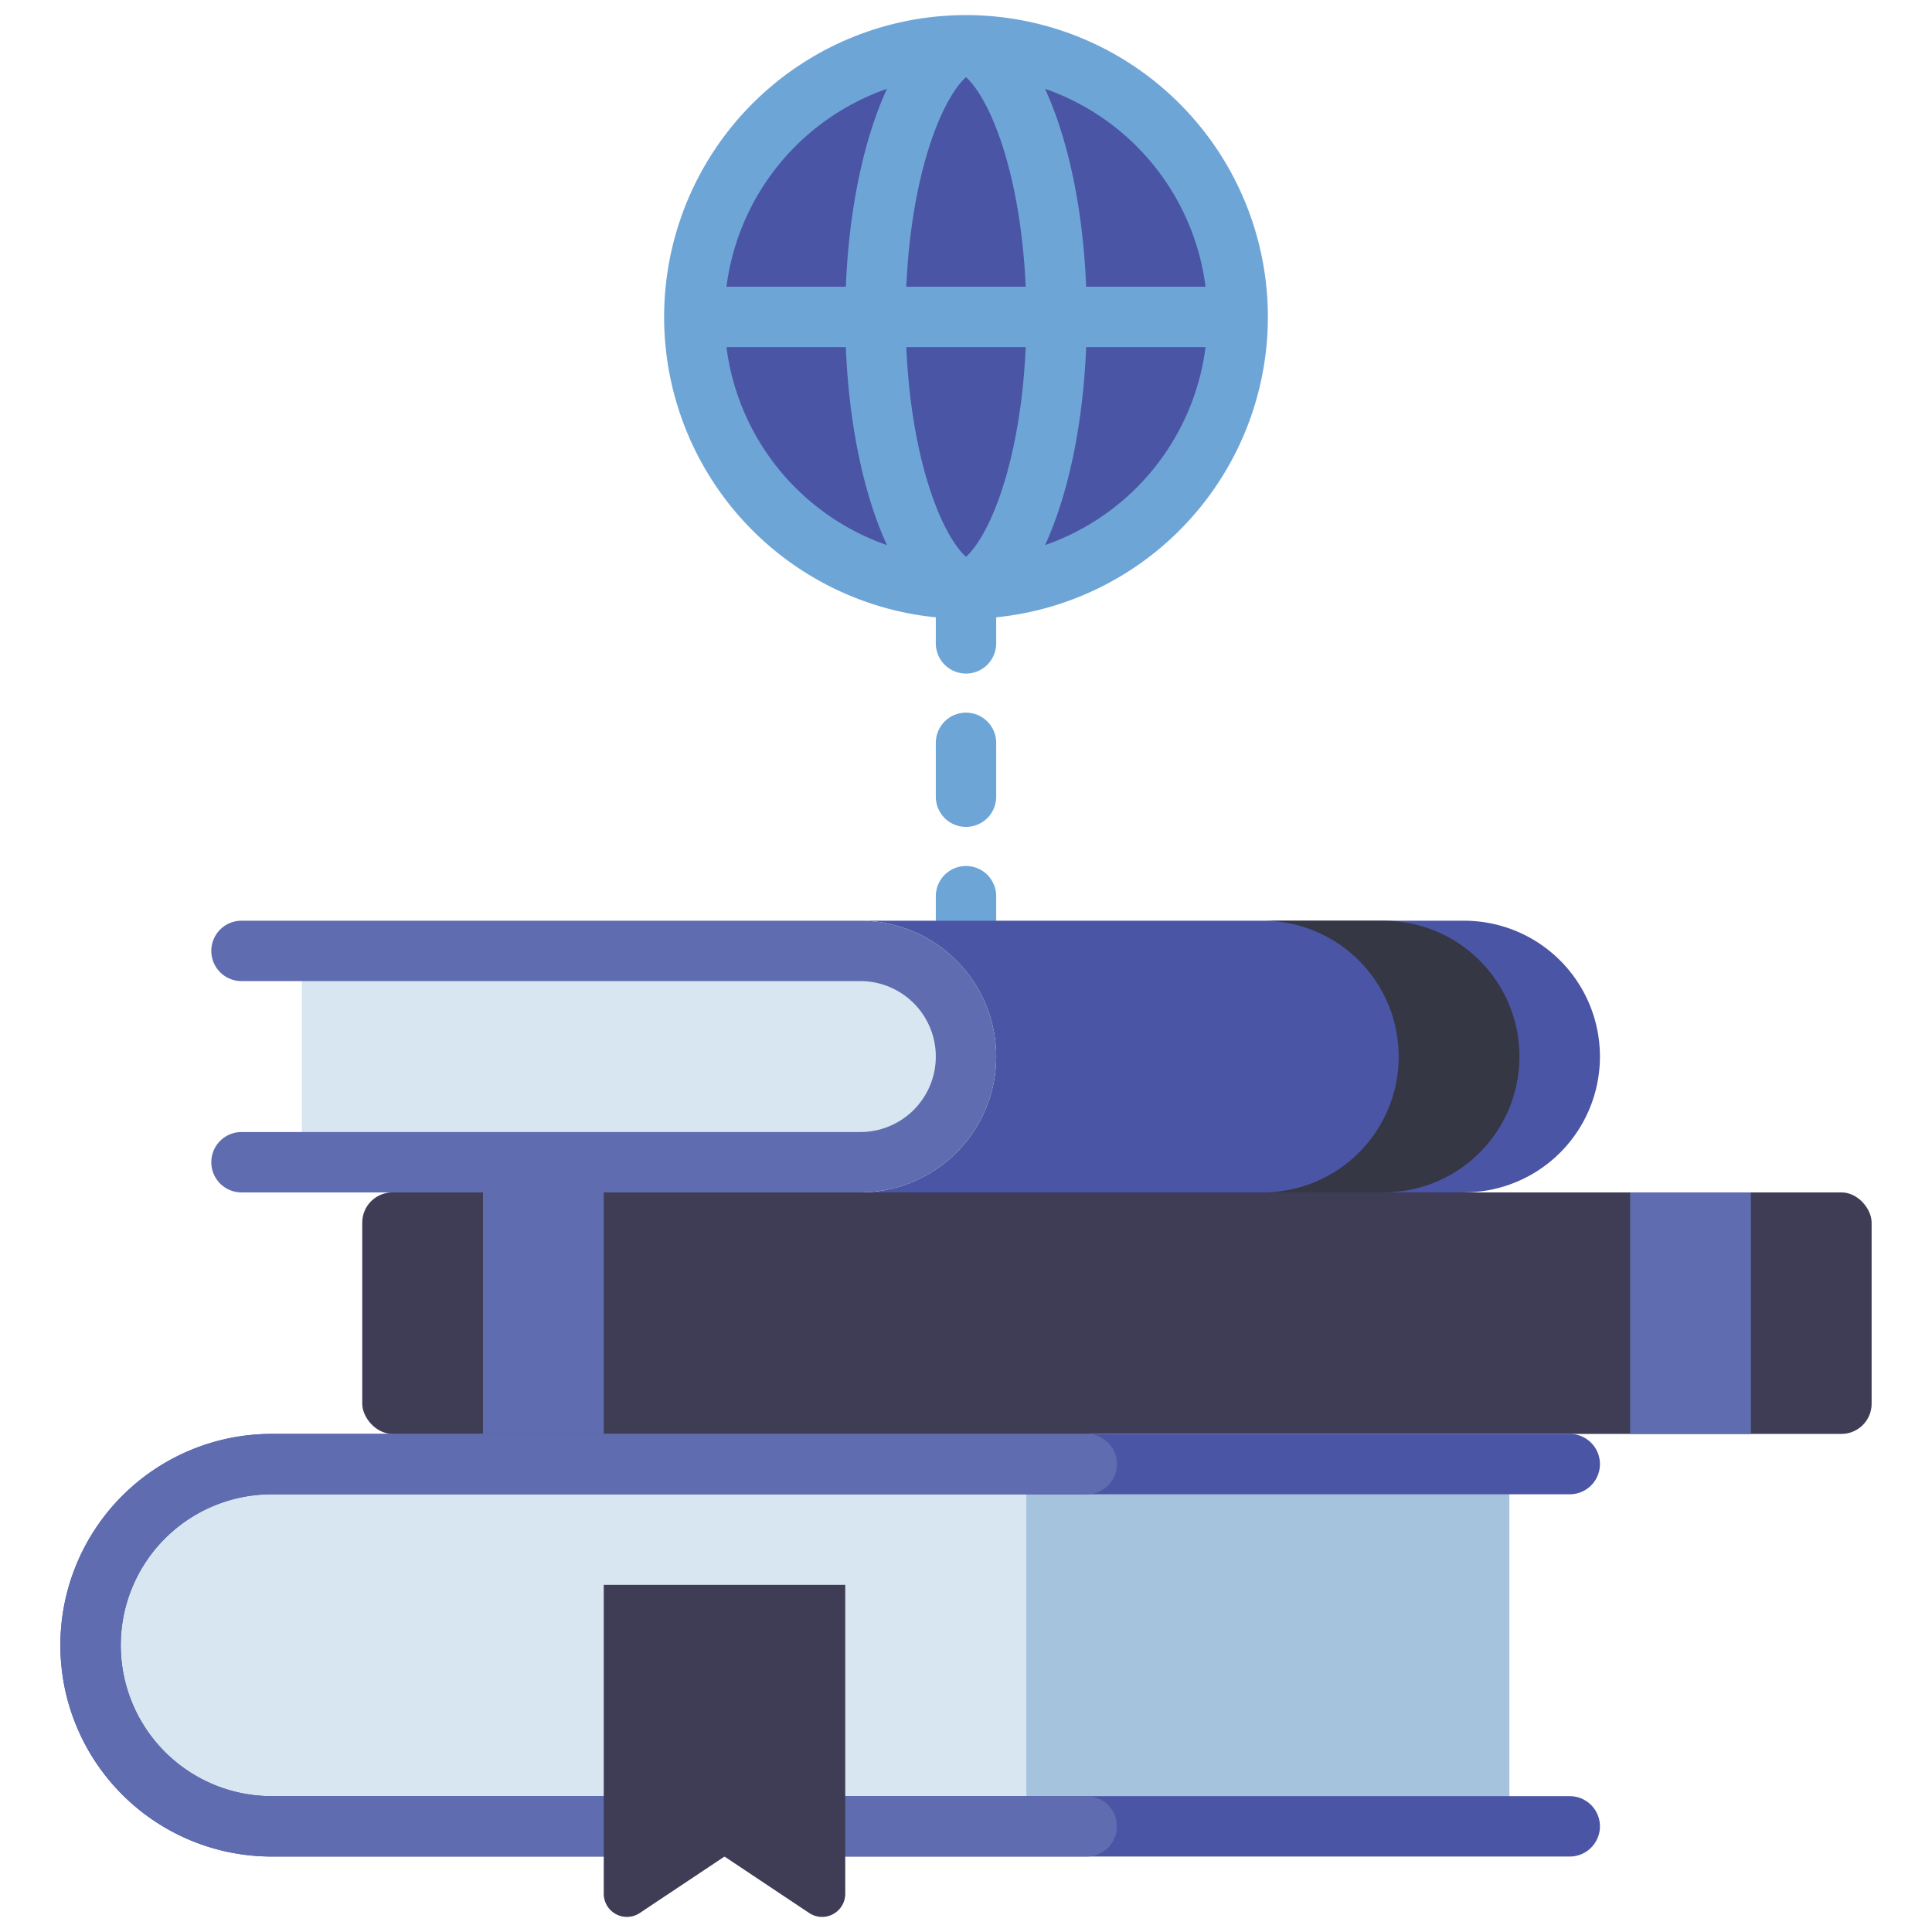<?xml version="1.0"?>
<svg xmlns="http://www.w3.org/2000/svg" xmlns:xlink="http://www.w3.org/1999/xlink" xmlns:svgjs="http://svgjs.com/svgjs" version="1.1" width="116" height="116" x="0" y="0" viewBox="0 0 512 512" style="enable-background:new 0 0 512 512" xml:space="preserve" class=""><g><circle xmlns="http://www.w3.org/2000/svg" cx="256" cy="84" fill="#4b55a5" r="72" data-original="#4b55a5" style="" class=""/><ellipse xmlns="http://www.w3.org/2000/svg" cx="256" cy="84" fill="#4b55a5" rx="24" ry="72" data-original="#4b55a5" style="" class=""/><g xmlns="http://www.w3.org/2000/svg" fill="#6ea5d7"><path d="m256 188.86a8 8 0 0 0 -8 8v14.279a8 8 0 0 0 16 0v-14.279a8 8 0 0 0 -8-8z" fill="#6ea5d7" data-original="#6ea5d7" style="" class=""/><path d="m256 229.5a8 8 0 0 0 -8 8v6.5a8 8 0 0 0 16 0v-6.5a8 8 0 0 0 -8-8z" fill="#6ea5d7" data-original="#6ea5d7" style="" class=""/><path d="m336 84a80 80 0 1 0 -87.98 79.6c-.006.131-.02.262-.02.4v6.5a8 8 0 0 0 16 0v-6.5c0-.135-.014-.266-.02-.4a80.008 80.008 0 0 0 72.02-79.6zm-16.518-8h-31.642c-.83-20.909-4.885-39.435-10.9-52.464a64.157 64.157 0 0 1 42.542 52.464zm-126.964 16h31.642c.83 20.909 4.886 39.435 10.9 52.463a64.154 64.154 0 0 1 -42.542-52.463zm31.642-16h-31.642a64.156 64.156 0 0 1 42.542-52.464c-6.014 13.029-10.07 31.555-10.9 52.464zm41.14 54.483c-3.578 10.584-7.4 15.437-9.3 17.062-1.893-1.625-5.717-6.478-9.295-17.062-3.647-10.79-5.905-24.228-6.525-38.483h31.64c-.62 14.255-2.878 27.693-6.52 38.483zm-25.12-54.483c.619-14.254 2.878-27.693 6.525-38.483 3.578-10.584 7.4-15.437 9.295-17.062 1.893 1.625 5.718 6.478 9.3 17.062 3.642 10.79 5.9 24.229 6.52 38.483zm36.761 68.463c6.014-13.028 10.069-31.554 10.9-52.463h31.642a64.154 64.154 0 0 1 -42.542 52.463z" fill="#6ea5d7" data-original="#6ea5d7" style="" class=""/></g><path xmlns="http://www.w3.org/2000/svg" d="m388 244h-160a36 36 0 0 1 0 72h160a36 36 0 0 0 0-72z" fill="#4b55a5" data-original="#4b55a5" style="" class=""/><path xmlns="http://www.w3.org/2000/svg" d="m80 252h148a28 28 0 0 1 28 28 28 28 0 0 1 -28 28h-148z" fill="#d7e6f0" data-original="#d7e6f0" style="" class=""/><path xmlns="http://www.w3.org/2000/svg" d="m228 316h-164a8 8 0 0 1 0-16h164a20 20 0 0 0 0-40h-164a8 8 0 0 1 0-16h164a36 36 0 0 1 0 72z" fill="#5f6caf" data-original="#6478b9" style="" class=""/><path xmlns="http://www.w3.org/2000/svg" d="m333.333 244h1.334a36 36 0 0 1 36 36 36 36 0 0 1 -36 36h32a36 36 0 0 0 36-36 36 36 0 0 0 -36-36z" fill="#353744" data-original="#353744" style="" class=""/><path xmlns="http://www.w3.org/2000/svg" d="m400 388h-328a48 48 0 0 0 -48 48 48 48 0 0 0 48 48h328z" fill="#a5c3dc" data-original="#a5c3dc" style="" class=""/><path xmlns="http://www.w3.org/2000/svg" d="m272 388h-200a48 48 0 0 0 -48 48 48 48 0 0 0 48 48h200z" fill="#d7e6f0" data-original="#d7e6f0" style="" class=""/><path xmlns="http://www.w3.org/2000/svg" d="m416 492h-344a56 56 0 0 1 0-112h344a8 8 0 0 1 0 16h-344a40 40 0 0 0 0 80h344a8 8 0 0 1 0 16z" fill="#4b55a5" data-original="#4b55a5" style="" class=""/><path xmlns="http://www.w3.org/2000/svg" d="m288 492h-216a56 56 0 0 1 0-112h216a8 8 0 0 1 0 16h-216a40 40 0 0 0 0 80h216a8 8 0 0 1 0 16z" fill="#5f6caf" data-original="#6478b9" style="" class=""/><rect xmlns="http://www.w3.org/2000/svg" fill="#3f3d56" height="64" rx="8" width="400" x="96" y="316" data-original="#fabe19" style="" class=""/><path xmlns="http://www.w3.org/2000/svg" d="m128 316h32v64h-32z" fill="#5f6caf" data-original="#f5871e" style="" class=""/><path xmlns="http://www.w3.org/2000/svg" d="m432 316h32v64h-32z" fill="#5f6caf" data-original="#f5871e" style="" class=""/><path xmlns="http://www.w3.org/2000/svg" d="m166.141 508a6.145 6.145 0 0 0 3.406-1.031l22.453-14.969 22.453 14.969a6.145 6.145 0 0 0 3.406 1.031 6.14 6.14 0 0 0 6.141-6.141v-81.859h-64v81.859a6.14 6.14 0 0 0 6.141 6.141z" fill="#3f3d56" data-original="#f04b37" style="" class=""/></g></svg>
